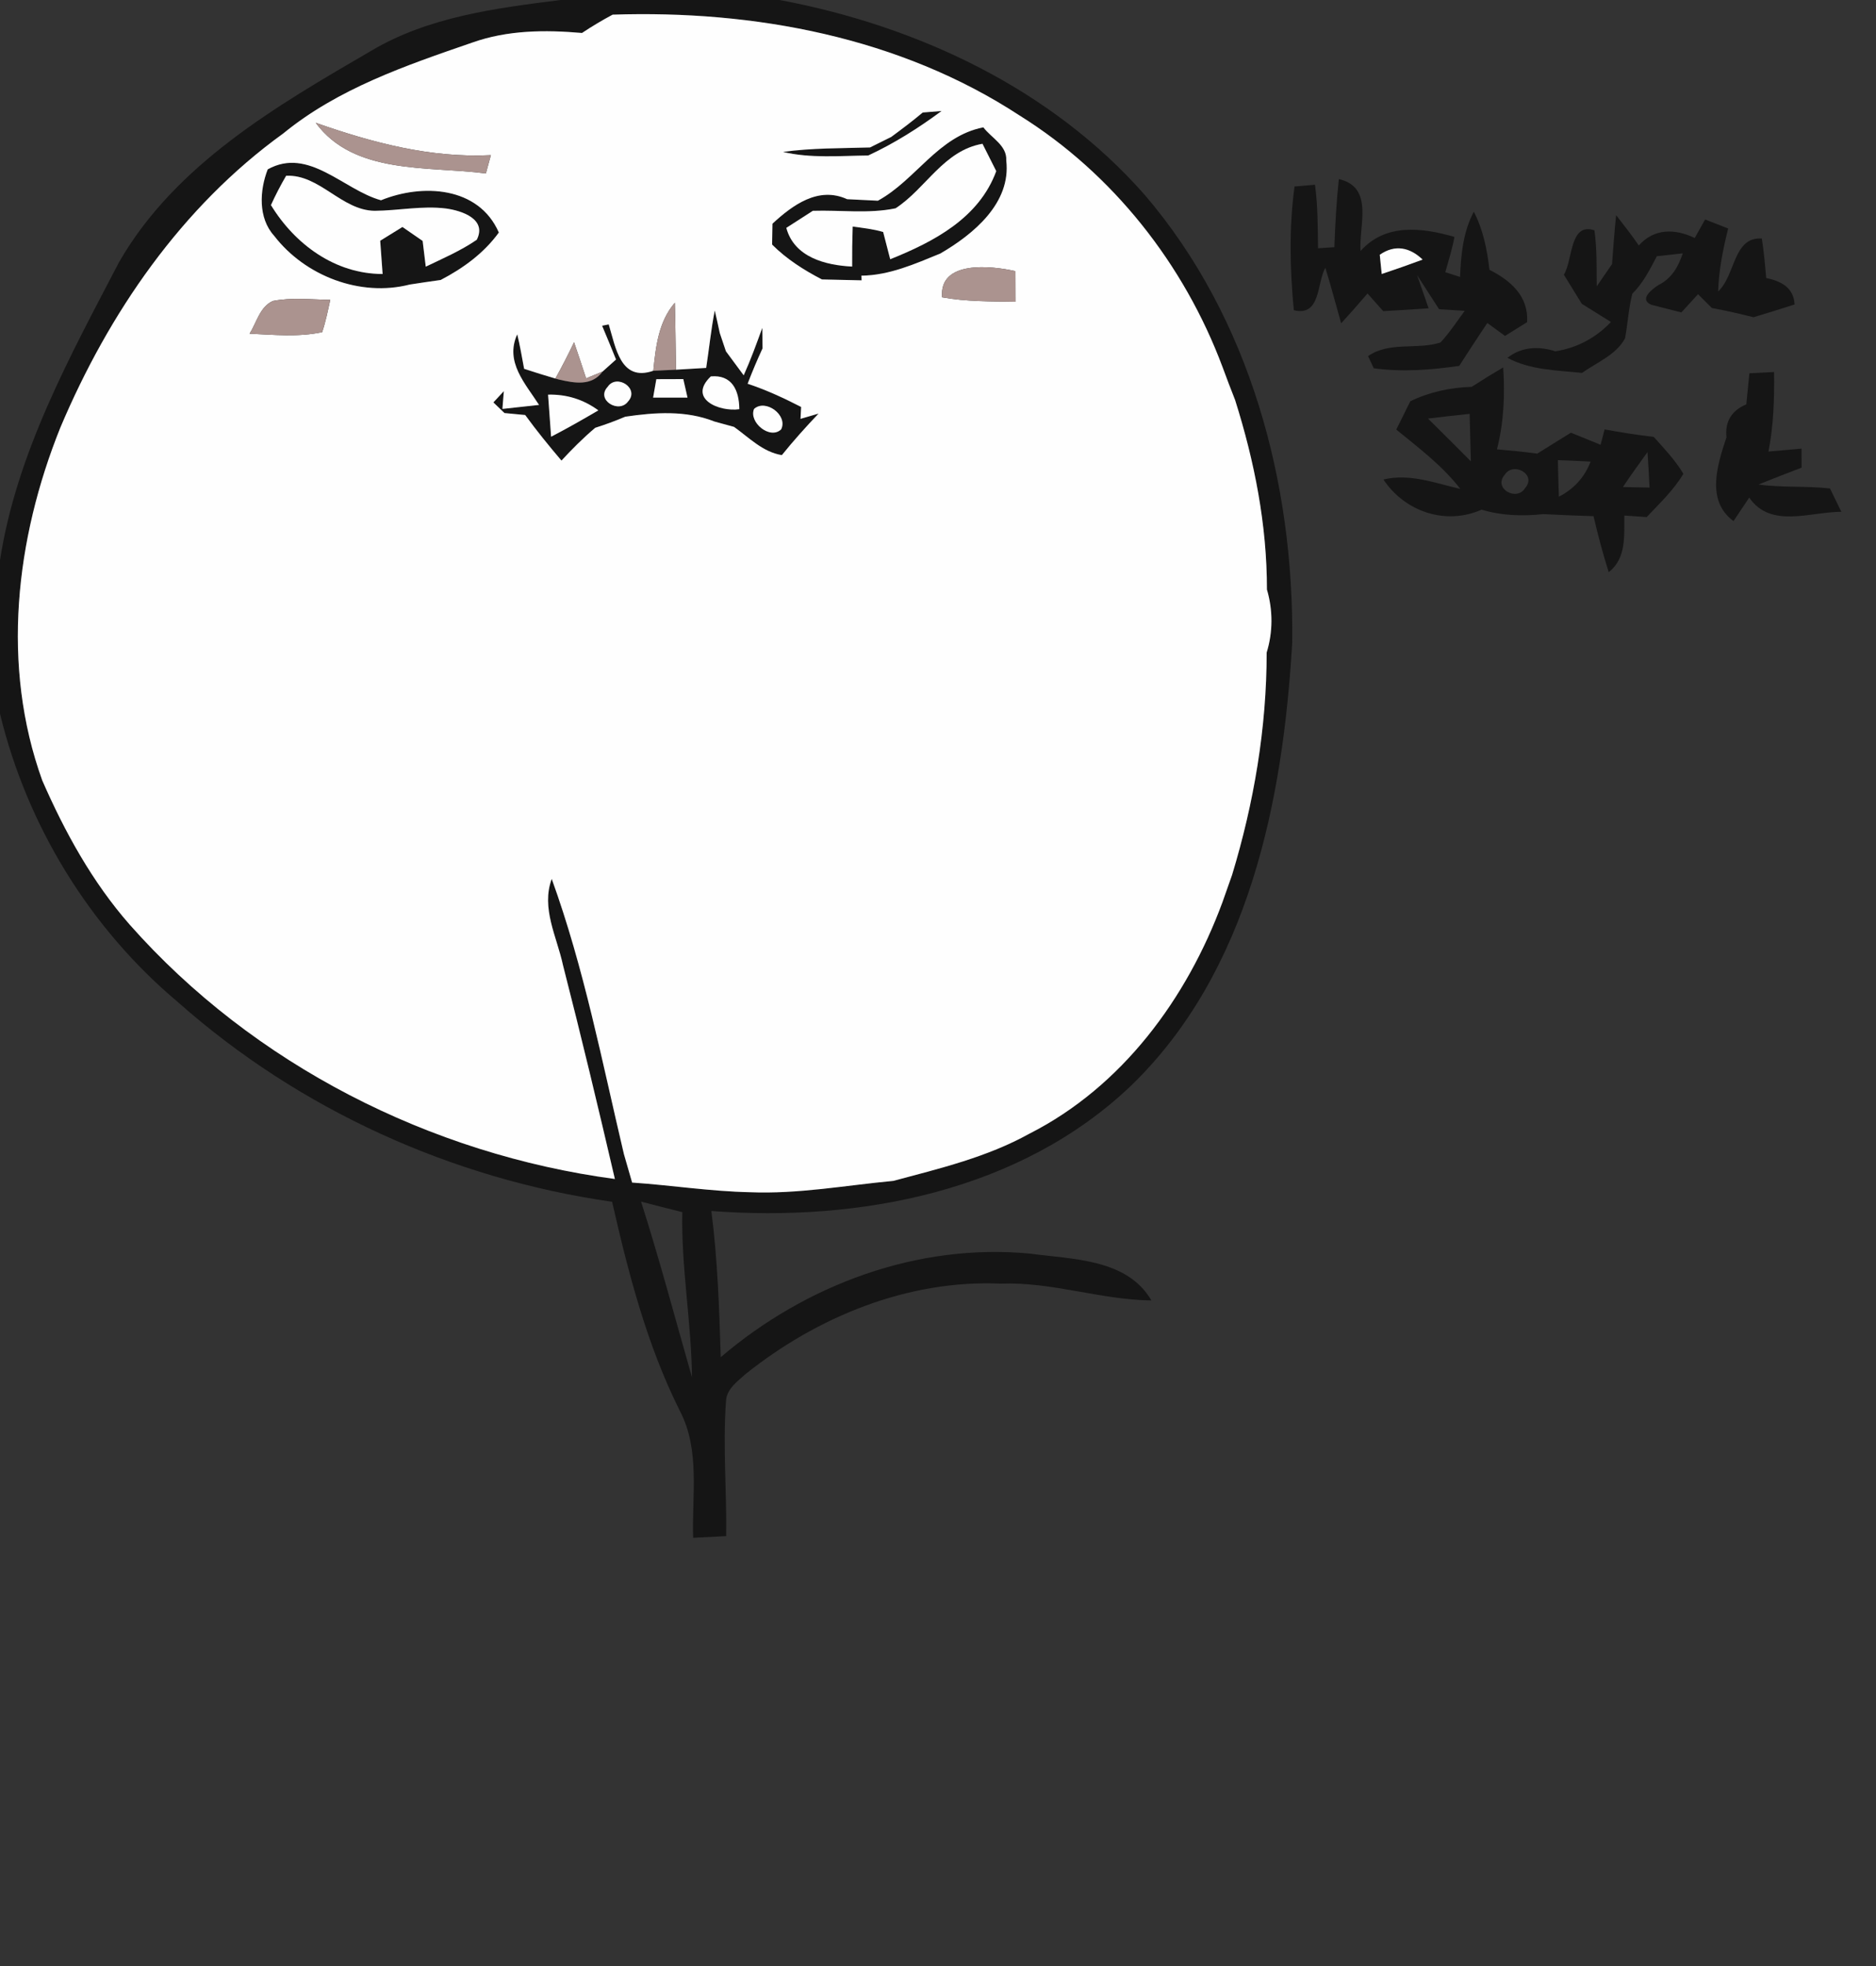 <?xml version="1.0" encoding="UTF-8" ?>
<!DOCTYPE svg PUBLIC "-//W3C//DTD SVG 1.1//EN" "http://www.w3.org/Graphics/SVG/1.1/DTD/svg11.dtd">
<svg width="210pt" height="220pt" viewBox="0 0 210 220" version="1.1" xmlns="http://www.w3.org/2000/svg">
<rect x="0" y="0" width="210" height="220" fill="#333333" stroke="none"/>
<g id="#131313eb">
<path fill="#131313" opacity="0.92" d=" M 62.75 0.00 L 87.27 0.00 C 102.68 2.89 117.70 9.92 128.17 21.84 C 139.94 35.61 144.86 54.06 144.65 71.92 C 143.62 89.58 139.82 108.71 126.61 121.49 C 114.20 133.32 96.23 136.77 79.63 135.51 C 80.33 140.94 80.51 146.41 80.68 151.87 C 90.20 143.75 102.72 139.08 115.30 140.28 C 120.04 140.93 126.15 140.83 128.89 145.52 C 123.20 145.45 117.73 143.42 112.02 143.64 C 101.64 143.18 91.50 147.34 83.48 153.74 C 82.57 154.57 81.33 155.42 81.27 156.79 C 80.90 161.81 81.36 166.86 81.29 171.89 C 80.06 171.95 78.82 172.01 77.59 172.08 C 77.44 167.33 78.40 162.23 76.09 157.85 C 72.41 150.49 70.34 142.47 68.52 134.48 C 50.59 131.92 33.49 124.17 19.93 112.15 C 10.06 103.87 3.02 92.38 0.00 79.86 L 0.00 62.68 C 1.87 50.66 7.80 39.94 13.34 29.31 C 19.66 18.36 30.96 11.85 41.56 5.68 C 47.98 1.87 55.47 0.92 62.75 0.00 M 65.15 3.69 C 61.01 3.33 56.81 3.36 52.85 4.77 C 45.45 7.32 37.84 9.91 31.70 14.94 C 20.33 23.14 12.16 35.05 6.75 47.86 C 1.74 60.32 0.10 74.49 4.73 87.33 C 7.26 93.11 10.34 98.71 14.52 103.47 C 28.37 119.13 48.18 129.17 68.83 131.93 C 66.97 123.93 65.06 115.95 63.02 108.00 C 62.34 104.83 60.55 101.63 61.76 98.35 C 65.38 108.32 67.40 118.83 69.84 129.14 C 70.15 130.20 70.46 131.27 70.76 132.33 C 75.17 132.63 79.55 133.32 83.97 133.41 C 89.35 133.63 94.67 132.64 100.01 132.14 C 105.20 130.75 110.49 129.49 115.23 126.86 C 125.62 121.59 132.87 111.72 136.84 100.96 C 137.20 99.94 137.56 98.92 137.92 97.90 C 140.37 89.84 141.79 81.45 141.79 73.02 C 142.50 70.72 142.50 68.27 141.82 65.97 C 141.83 58.75 140.43 51.63 138.26 44.77 C 137.77 43.54 137.31 42.31 136.85 41.07 C 132.55 29.57 124.58 19.44 114.14 12.93 C 100.72 4.15 84.41 1.12 68.58 1.64 C 67.40 2.27 66.26 2.95 65.15 3.69 M 71.76 134.46 C 73.84 140.96 75.58 147.56 77.46 154.12 C 77.40 147.94 76.24 141.83 76.38 135.64 C 74.84 135.25 73.29 134.87 71.76 134.46 Z" />
<path fill="#131313" opacity="0.92" d=" M 103.29 12.59 C 103.82 12.55 104.87 12.46 105.40 12.42 C 102.82 14.33 100.10 16.05 97.19 17.40 C 94.01 17.43 90.77 17.74 87.65 17.00 C 90.87 16.55 94.14 16.60 97.39 16.50 C 98.18 16.10 98.97 15.71 99.77 15.32 C 100.96 14.44 102.15 13.55 103.29 12.59 Z" />
<path fill="#131313" opacity="0.92" d=" M 98.27 22.46 C 102.54 20.13 105.01 15.23 110.08 14.25 C 110.95 15.42 112.74 16.27 112.64 17.94 C 113.21 22.72 108.97 26.21 105.26 28.37 C 102.42 29.53 99.56 30.81 96.42 30.85 L 96.45 31.37 C 94.97 31.34 93.49 31.30 92.01 31.27 C 89.98 30.22 88.05 28.99 86.43 27.37 C 86.44 26.79 86.46 25.62 86.47 25.03 C 88.73 22.94 91.62 20.82 94.83 22.29 C 95.97 22.35 97.12 22.40 98.27 22.46 M 100.25 23.31 C 97.21 23.94 94.07 23.49 90.99 23.59 C 90.25 24.06 88.76 25.02 88.02 25.50 C 88.91 28.79 92.40 29.68 95.39 29.83 C 95.38 28.33 95.40 26.84 95.45 25.35 C 96.59 25.51 97.75 25.63 98.86 25.96 C 99.06 26.72 99.45 28.25 99.65 29.01 C 104.53 27.05 109.59 24.41 111.52 19.15 C 111.13 18.39 110.36 16.85 109.98 16.09 C 105.62 16.85 103.66 21.09 100.25 23.31 Z" />
<path fill="#131313" opacity="0.92" d=" M 29.97 18.95 C 34.56 16.40 38.46 21.26 42.65 22.41 C 47.26 20.53 53.58 20.84 55.84 26.02 C 54.16 28.34 51.84 30.02 49.33 31.33 C 48.17 31.49 47.02 31.66 45.87 31.84 C 40.32 33.26 34.15 30.88 30.69 26.39 C 28.88 24.40 29.05 21.31 29.97 18.95 M 30.33 22.95 C 33.01 27.34 37.52 30.66 42.83 30.66 C 42.76 29.73 42.63 27.87 42.56 26.94 C 43.18 26.56 44.43 25.78 45.05 25.40 C 45.62 25.79 46.75 26.57 47.31 26.96 C 47.40 27.68 47.57 29.12 47.66 29.84 C 49.60 28.91 51.59 28.05 53.37 26.83 C 54.54 24.52 51.70 23.57 49.92 23.33 C 47.26 23.00 44.60 23.57 41.94 23.59 C 38.22 23.54 35.76 19.48 32.03 19.67 C 31.41 20.73 30.84 21.83 30.33 22.95 Z" />
<path fill="#131313" opacity="0.92" d=" M 144.91 20.87 C 145.49 20.82 146.63 20.72 147.20 20.67 C 147.52 23.02 147.51 25.40 147.54 27.78 C 148.00 27.75 148.92 27.69 149.37 27.66 C 149.46 25.12 149.60 22.57 149.87 20.04 C 153.84 20.95 152.10 25.23 152.30 28.09 C 155.09 24.95 159.20 25.47 162.81 26.51 C 162.57 27.85 162.15 29.15 161.79 30.46 C 162.20 30.59 163.03 30.85 163.44 30.99 C 163.54 28.48 163.78 25.95 164.98 23.69 C 166.03 25.71 166.47 27.95 166.73 30.19 C 169.11 31.40 171.13 33.15 170.94 36.05 C 170.32 36.43 169.08 37.21 168.47 37.59 C 167.81 37.11 167.15 36.63 166.49 36.14 C 165.43 37.74 164.37 39.33 163.35 40.94 C 160.19 41.40 156.96 41.65 153.78 41.21 L 153.14 39.85 C 155.54 38.18 158.61 39.17 161.24 38.33 C 162.26 37.24 163.08 35.98 163.96 34.78 C 163.24 34.73 161.81 34.65 161.09 34.60 C 160.27 33.32 159.44 32.05 158.62 30.77 C 159.06 32.01 159.49 33.25 159.92 34.50 C 158.23 34.62 156.53 34.72 154.84 34.82 C 154.25 34.16 153.66 33.50 153.08 32.84 C 152.11 33.97 151.13 35.09 150.13 36.18 C 149.54 34.10 148.99 32.02 148.36 29.96 C 147.39 31.68 147.86 35.46 144.83 34.71 C 144.39 30.11 144.29 25.45 144.91 20.87 M 154.45 28.51 C 154.50 29.04 154.61 30.12 154.67 30.66 C 156.21 30.15 157.73 29.61 159.25 29.05 C 157.83 27.68 156.15 27.32 154.45 28.51 Z" />
<path fill="#131313" opacity="0.92" d=" M 180.91 24.08 C 181.78 25.19 182.65 26.31 183.45 27.47 C 185.16 25.54 187.49 25.57 189.71 26.63 C 190.00 26.11 190.58 25.07 190.87 24.56 C 191.52 24.81 192.81 25.32 193.45 25.57 C 192.88 27.88 192.40 30.22 192.33 32.61 C 194.28 30.83 193.99 26.48 197.22 26.69 C 197.45 28.15 197.58 29.63 197.71 31.11 C 199.37 31.46 200.78 32.16 200.89 34.07 C 199.35 34.56 197.83 35.04 196.29 35.50 C 194.74 35.11 193.19 34.75 191.63 34.47 C 191.24 34.08 190.47 33.30 190.08 32.92 C 189.61 33.43 188.68 34.45 188.21 34.96 C 187.37 34.75 185.70 34.32 184.86 34.11 C 183.40 33.49 184.98 32.32 185.66 31.89 C 187.13 31.17 187.88 29.83 188.37 28.35 C 187.40 28.45 186.43 28.56 185.47 28.67 C 184.69 30.15 183.93 31.68 182.72 32.87 C 182.31 34.51 182.21 36.20 181.91 37.86 C 180.89 39.73 178.75 40.55 177.09 41.73 C 174.26 41.43 171.32 41.42 168.74 40.04 C 170.34 38.79 172.25 38.72 174.11 39.31 C 176.52 38.94 178.65 37.80 180.33 36.03 C 179.25 35.35 178.16 34.67 177.07 34.00 C 176.40 32.91 175.73 31.82 175.06 30.74 C 176.09 29.07 175.67 24.86 178.48 25.77 C 178.78 27.85 178.71 29.95 178.74 32.04 C 179.31 31.21 179.88 30.38 180.45 29.55 C 180.59 27.73 180.72 25.90 180.91 24.08 Z" />
<path fill="#131313" opacity="0.92" d=" M 80.01 34.75 C 80.21 35.58 80.39 36.42 80.57 37.26 C 80.74 37.77 81.09 38.79 81.26 39.31 C 81.76 39.98 82.75 41.33 83.25 42.00 C 84.03 40.27 84.68 38.48 85.33 36.69 C 85.33 37.27 85.35 38.41 85.36 38.98 C 84.76 40.28 84.20 41.60 83.69 42.94 C 85.76 43.63 87.74 44.54 89.68 45.54 L 89.61 46.87 L 91.63 46.28 C 90.20 47.78 88.82 49.32 87.52 50.93 C 85.38 50.58 83.85 48.97 82.17 47.77 C 81.62 47.62 80.52 47.32 79.98 47.17 C 76.78 45.90 73.31 46.14 69.99 46.63 C 68.89 47.10 67.77 47.51 66.63 47.87 C 65.29 49.00 64.04 50.25 62.85 51.54 C 61.44 49.88 60.07 48.20 58.79 46.44 C 58.21 46.39 57.05 46.28 56.47 46.22 C 56.16 45.92 55.54 45.33 55.23 45.03 C 55.52 44.72 56.11 44.09 56.40 43.77 C 56.36 44.27 56.28 45.27 56.24 45.76 C 57.27 45.65 59.31 45.42 60.34 45.31 C 58.81 42.92 56.49 40.50 57.90 37.41 C 58.21 38.69 58.43 39.98 58.67 41.27 C 59.83 41.65 61.00 42.02 62.17 42.36 L 62.56 42.47 C 64.30 42.87 66.24 43.24 67.45 41.58 C 67.83 41.24 68.58 40.56 68.96 40.23 C 68.45 38.96 67.93 37.71 67.40 36.45 C 67.58 36.41 67.95 36.34 68.14 36.30 C 68.92 38.86 69.45 42.76 73.13 41.49 C 73.77 41.46 75.04 41.40 75.67 41.37 C 76.52 41.32 78.20 41.22 79.05 41.17 C 79.38 39.03 79.59 36.88 80.01 34.75 M 73.47 42.43 C 73.38 42.94 73.20 43.98 73.11 44.49 C 74.39 44.49 75.67 44.49 76.96 44.49 C 76.84 43.97 76.61 42.94 76.49 42.42 C 75.48 42.42 74.47 42.42 73.47 42.43 M 79.57 42.12 C 76.95 44.62 80.50 46.11 82.76 45.79 C 82.74 43.64 81.92 41.91 79.57 42.12 M 68.02 43.29 C 66.66 44.74 69.28 46.34 70.31 44.92 C 71.63 43.47 69.03 41.77 68.02 43.29 M 61.35 44.16 C 61.43 45.33 61.61 47.69 61.69 48.87 C 63.49 47.94 65.24 46.94 66.98 45.92 C 65.30 44.69 63.42 44.11 61.35 44.16 M 84.41 45.76 C 83.78 47.24 86.19 49.24 87.44 48.05 C 88.24 46.47 85.69 44.59 84.41 45.76 Z" />
<path fill="#131313" opacity="0.92" d=" M 164.74 43.29 C 165.90 42.54 167.08 41.81 168.27 41.11 C 168.47 44.18 168.34 47.28 167.57 50.28 C 169.08 50.41 170.58 50.56 172.08 50.76 C 173.34 49.98 174.59 49.19 175.85 48.42 C 176.95 48.87 178.06 49.32 179.17 49.77 C 179.28 49.34 179.50 48.48 179.62 48.05 C 181.44 48.39 183.27 48.67 185.12 48.89 C 186.30 50.20 187.53 51.50 188.44 53.02 C 187.34 54.85 185.78 56.33 184.33 57.86 C 183.70 57.82 182.45 57.73 181.83 57.69 C 181.79 59.94 182.09 62.44 180.08 64.03 C 179.43 61.96 178.87 59.87 178.38 57.76 C 176.50 57.70 174.63 57.63 172.76 57.53 C 170.44 57.78 168.10 57.71 165.85 57.03 C 161.82 58.81 157.28 57.27 154.86 53.66 C 157.80 52.95 160.64 54.06 163.47 54.71 C 161.46 52.11 158.82 50.13 156.30 48.07 C 156.82 47.02 157.35 45.96 157.87 44.90 C 160.02 43.86 162.36 43.36 164.74 43.29 M 159.85 46.84 C 161.45 48.43 163.06 50.01 164.65 51.62 C 164.61 50.29 164.54 47.64 164.51 46.31 C 162.95 46.47 161.40 46.65 159.85 46.84 M 174.39 51.49 C 174.42 52.85 174.45 54.21 174.50 55.58 C 176.16 54.74 177.40 53.39 178.05 51.65 C 176.83 51.58 175.61 51.53 174.39 51.49 M 181.67 54.50 C 182.42 54.52 183.91 54.54 184.65 54.56 C 184.59 53.23 184.51 51.91 184.42 50.59 C 183.49 51.88 182.55 53.17 181.67 54.50 M 168.43 53.14 C 167.11 54.66 169.81 56.17 170.73 54.60 C 172.06 53.08 169.37 51.62 168.43 53.14 Z" />
<path fill="#131313" opacity="0.92" d=" M 195.83 41.77 C 196.75 41.72 197.67 41.67 198.59 41.63 C 198.63 44.61 198.54 47.60 197.96 50.53 C 199.19 50.42 200.42 50.31 201.66 50.20 C 201.66 50.73 201.66 51.80 201.67 52.33 C 200.05 52.94 198.44 53.58 196.84 54.22 C 199.50 54.58 202.19 54.36 204.85 54.66 C 205.17 55.31 205.80 56.62 206.12 57.27 C 202.65 57.27 198.20 59.18 195.81 55.68 C 195.37 56.33 194.49 57.65 194.05 58.31 C 190.93 56.02 192.25 51.99 193.26 48.94 C 193.07 47.21 193.83 45.93 195.48 45.25 C 195.60 44.09 195.71 42.93 195.83 41.77 Z" />
</g>
<g id="#fefefeff">
<path fill="#fefefe" opacity="1.00" d=" M 65.15 3.69 C 66.26 2.95 67.40 2.27 68.58 1.64 C 84.41 1.12 100.72 4.15 114.14 12.93 C 124.58 19.44 132.55 29.57 136.85 41.07 C 137.31 42.31 137.77 43.54 138.26 44.77 C 140.43 51.63 141.83 58.75 141.82 65.97 C 142.50 68.27 142.50 70.72 141.79 73.02 C 141.79 81.45 140.37 89.84 137.92 97.90 C 137.56 98.92 137.20 99.94 136.84 100.96 C 132.87 111.72 125.62 121.59 115.23 126.86 C 110.49 129.49 105.20 130.75 100.01 132.14 C 94.67 132.64 89.35 133.63 83.97 133.41 C 79.55 133.32 75.17 132.63 70.76 132.33 C 70.46 131.27 70.15 130.20 69.84 129.14 C 67.40 118.83 65.38 108.32 61.76 98.35 C 60.55 101.63 62.34 104.83 63.02 108.00 C 65.06 115.95 66.97 123.93 68.83 131.93 C 48.18 129.17 28.37 119.13 14.52 103.47 C 10.34 98.71 7.26 93.11 4.73 87.33 C 0.10 74.49 1.74 60.32 6.75 47.86 C 12.16 35.05 20.33 23.14 31.70 14.94 C 37.84 9.91 45.45 7.32 52.85 4.77 C 56.81 3.36 61.01 3.33 65.15 3.69 M 103.29 12.59 C 102.15 13.55 100.96 14.44 99.77 15.32 C 98.97 15.71 98.18 16.10 97.39 16.50 C 94.14 16.60 90.87 16.55 87.65 17.00 C 90.77 17.74 94.01 17.43 97.19 17.40 C 100.10 16.05 102.82 14.33 105.40 12.42 C 104.87 12.46 103.82 12.55 103.29 12.59 M 35.34 13.74 C 39.65 19.60 47.98 18.56 54.39 19.41 C 54.53 18.89 54.81 17.87 54.95 17.36 C 48.18 17.70 41.66 15.96 35.34 13.74 M 98.27 22.46 C 97.12 22.40 95.97 22.35 94.83 22.29 C 91.62 20.82 88.73 22.94 86.47 25.03 C 86.46 25.62 86.44 26.79 86.43 27.37 C 88.05 28.99 89.98 30.22 92.01 31.27 C 93.49 31.30 94.97 31.34 96.45 31.37 L 96.42 30.85 C 99.56 30.81 102.42 29.53 105.26 28.37 C 108.97 26.21 113.21 22.72 112.64 17.94 C 112.74 16.27 110.95 15.42 110.08 14.25 C 105.01 15.23 102.54 20.13 98.27 22.46 M 29.97 18.95 C 29.05 21.31 28.88 24.40 30.69 26.39 C 34.15 30.88 40.32 33.26 45.87 31.84 C 47.02 31.66 48.17 31.49 49.33 31.33 C 51.84 30.02 54.16 28.34 55.84 26.02 C 53.58 20.84 47.26 20.53 42.65 22.41 C 38.46 21.26 34.56 16.40 29.97 18.95 M 105.46 33.27 C 108.16 33.76 110.93 33.72 113.67 33.77 C 113.67 32.63 113.66 31.48 113.66 30.34 C 110.91 29.72 105.10 29.11 105.46 33.27 M 30.54 33.68 C 29.09 34.33 28.72 36.10 27.94 37.34 C 30.64 37.46 33.39 37.74 36.06 37.17 C 36.46 35.99 36.70 34.77 36.97 33.55 C 34.83 33.52 32.65 33.26 30.54 33.68 M 73.13 41.49 C 69.45 42.76 68.92 38.86 68.14 36.30 C 67.95 36.34 67.58 36.41 67.40 36.45 C 67.93 37.71 68.45 38.96 68.96 40.23 C 68.58 40.56 67.83 41.24 67.45 41.58 L 65.61 42.34 C 65.17 40.99 64.72 39.65 64.26 38.30 C 63.60 39.68 62.91 41.03 62.17 42.36 C 61.00 42.02 59.83 41.65 58.67 41.27 C 58.43 39.98 58.21 38.69 57.90 37.41 C 56.49 40.50 58.81 42.92 60.34 45.31 C 59.31 45.42 57.27 45.65 56.24 45.76 C 56.28 45.27 56.36 44.27 56.40 43.77 C 56.11 44.09 55.52 44.72 55.23 45.03 C 55.54 45.33 56.16 45.92 56.47 46.22 C 57.05 46.28 58.21 46.39 58.79 46.44 C 60.07 48.20 61.44 49.88 62.85 51.54 C 64.04 50.25 65.29 49.00 66.63 47.87 C 67.77 47.51 68.89 47.10 69.99 46.63 C 73.31 46.14 76.78 45.90 79.98 47.17 C 80.52 47.32 81.62 47.62 82.17 47.77 C 83.85 48.97 85.38 50.58 87.52 50.93 C 88.82 49.32 90.20 47.78 91.63 46.28 L 89.61 46.87 L 89.68 45.54 C 87.74 44.54 85.76 43.63 83.69 42.94 C 84.20 41.60 84.76 40.28 85.36 38.98 C 85.35 38.41 85.33 37.27 85.33 36.69 C 84.68 38.48 84.03 40.27 83.25 42.00 C 82.75 41.33 81.76 39.98 81.26 39.31 C 81.09 38.79 80.74 37.77 80.57 37.26 C 80.39 36.42 80.21 35.58 80.01 34.75 C 79.59 36.88 79.38 39.03 79.05 41.17 C 78.20 41.22 76.52 41.32 75.67 41.37 C 75.62 38.88 75.62 36.38 75.54 33.88 C 73.70 36.02 73.41 38.81 73.13 41.49 Z" />
<path fill="#fefefe" opacity="1.00" d=" M 100.25 23.31 C 103.66 21.09 105.62 16.85 109.98 16.09 C 110.36 16.85 111.13 18.39 111.52 19.15 C 109.59 24.41 104.53 27.05 99.65 29.01 C 99.45 28.25 99.06 26.72 98.86 25.96 C 97.75 25.63 96.59 25.51 95.45 25.35 C 95.40 26.84 95.38 28.33 95.39 29.83 C 92.40 29.68 88.91 28.79 88.02 25.50 C 88.76 25.02 90.25 24.06 90.99 23.59 C 94.07 23.49 97.21 23.94 100.25 23.31 Z" />
<path fill="#fefefe" opacity="1.00" d=" M 30.33 22.95 C 30.84 21.83 31.41 20.73 32.03 19.67 C 35.76 19.48 38.22 23.54 41.94 23.59 C 44.60 23.57 47.26 23.00 49.92 23.33 C 51.70 23.57 54.54 24.52 53.37 26.83 C 51.59 28.05 49.60 28.91 47.66 29.84 C 47.57 29.12 47.40 27.68 47.31 26.96 C 46.75 26.57 45.62 25.79 45.05 25.40 C 44.43 25.78 43.18 26.56 42.56 26.94 C 42.63 27.87 42.76 29.73 42.83 30.66 C 37.52 30.66 33.01 27.34 30.33 22.95 Z" />
<path fill="#fefefe" opacity="1.00" d=" M 154.45 28.51 C 156.15 27.32 157.83 27.68 159.25 29.05 C 157.73 29.61 156.21 30.15 154.67 30.66 C 154.61 30.12 154.50 29.04 154.45 28.51 Z" />
<path fill="#fefefe" opacity="1.00" d=" M 73.47 42.43 C 74.47 42.42 75.48 42.42 76.49 42.42 C 76.61 42.94 76.84 43.97 76.96 44.49 C 75.67 44.49 74.39 44.49 73.11 44.49 C 73.20 43.98 73.38 42.94 73.47 42.43 Z" />
<path fill="#fefefe" opacity="1.00" d=" M 79.57 42.12 C 81.92 41.91 82.74 43.64 82.76 45.79 C 80.50 46.11 76.95 44.62 79.57 42.12 Z" />
<path fill="#fefefe" opacity="1.00" d=" M 68.02 43.29 C 69.03 41.77 71.63 43.47 70.31 44.92 C 69.28 46.34 66.66 44.74 68.02 43.29 Z" />
<path fill="#fefefe" opacity="1.00" d=" M 61.35 44.16 C 63.42 44.11 65.30 44.69 66.98 45.92 C 65.24 46.94 63.49 47.94 61.69 48.87 C 61.61 47.69 61.43 45.33 61.35 44.16 Z" />
<path fill="#fefefe" opacity="1.00" d=" M 84.41 45.76 C 85.69 44.59 88.24 46.47 87.44 48.05 C 86.19 49.24 83.78 47.24 84.41 45.76 Z" />
</g>
<g id="#ab938ffe">
<path fill="#ab938f" opacity="1.00" d=" M 35.34 13.74 C 41.66 15.96 48.18 17.70 54.95 17.36 C 54.81 17.87 54.53 18.89 54.39 19.41 C 47.98 18.56 39.65 19.60 35.34 13.74 Z" />
<path fill="#ab938f" opacity="1.00" d=" M 105.46 33.27 C 105.10 29.11 110.91 29.72 113.66 30.34 C 113.66 31.48 113.67 32.63 113.67 33.77 C 110.93 33.72 108.16 33.76 105.46 33.27 Z" />
<path fill="#ab938f" opacity="1.00" d=" M 30.54 33.68 C 32.65 33.26 34.83 33.52 36.97 33.55 C 36.70 34.77 36.46 35.99 36.06 37.17 C 33.39 37.74 30.64 37.46 27.94 37.34 C 28.72 36.10 29.09 34.33 30.54 33.68 Z" />
<path fill="#ab938f" opacity="1.00" d=" M 73.13 41.49 C 73.41 38.81 73.70 36.02 75.54 33.88 C 75.62 36.38 75.62 38.88 75.67 41.37 C 75.04 41.40 73.77 41.46 73.13 41.49 Z" />
<path fill="#ab938f" opacity="1.00" d=" M 64.26 38.30 C 64.72 39.65 65.17 40.99 65.61 42.34 L 67.45 41.58 C 66.24 43.24 64.30 42.87 62.56 42.47 L 62.17 42.36 C 62.91 41.03 63.60 39.68 64.26 38.30 Z" />
</g>
</svg>
